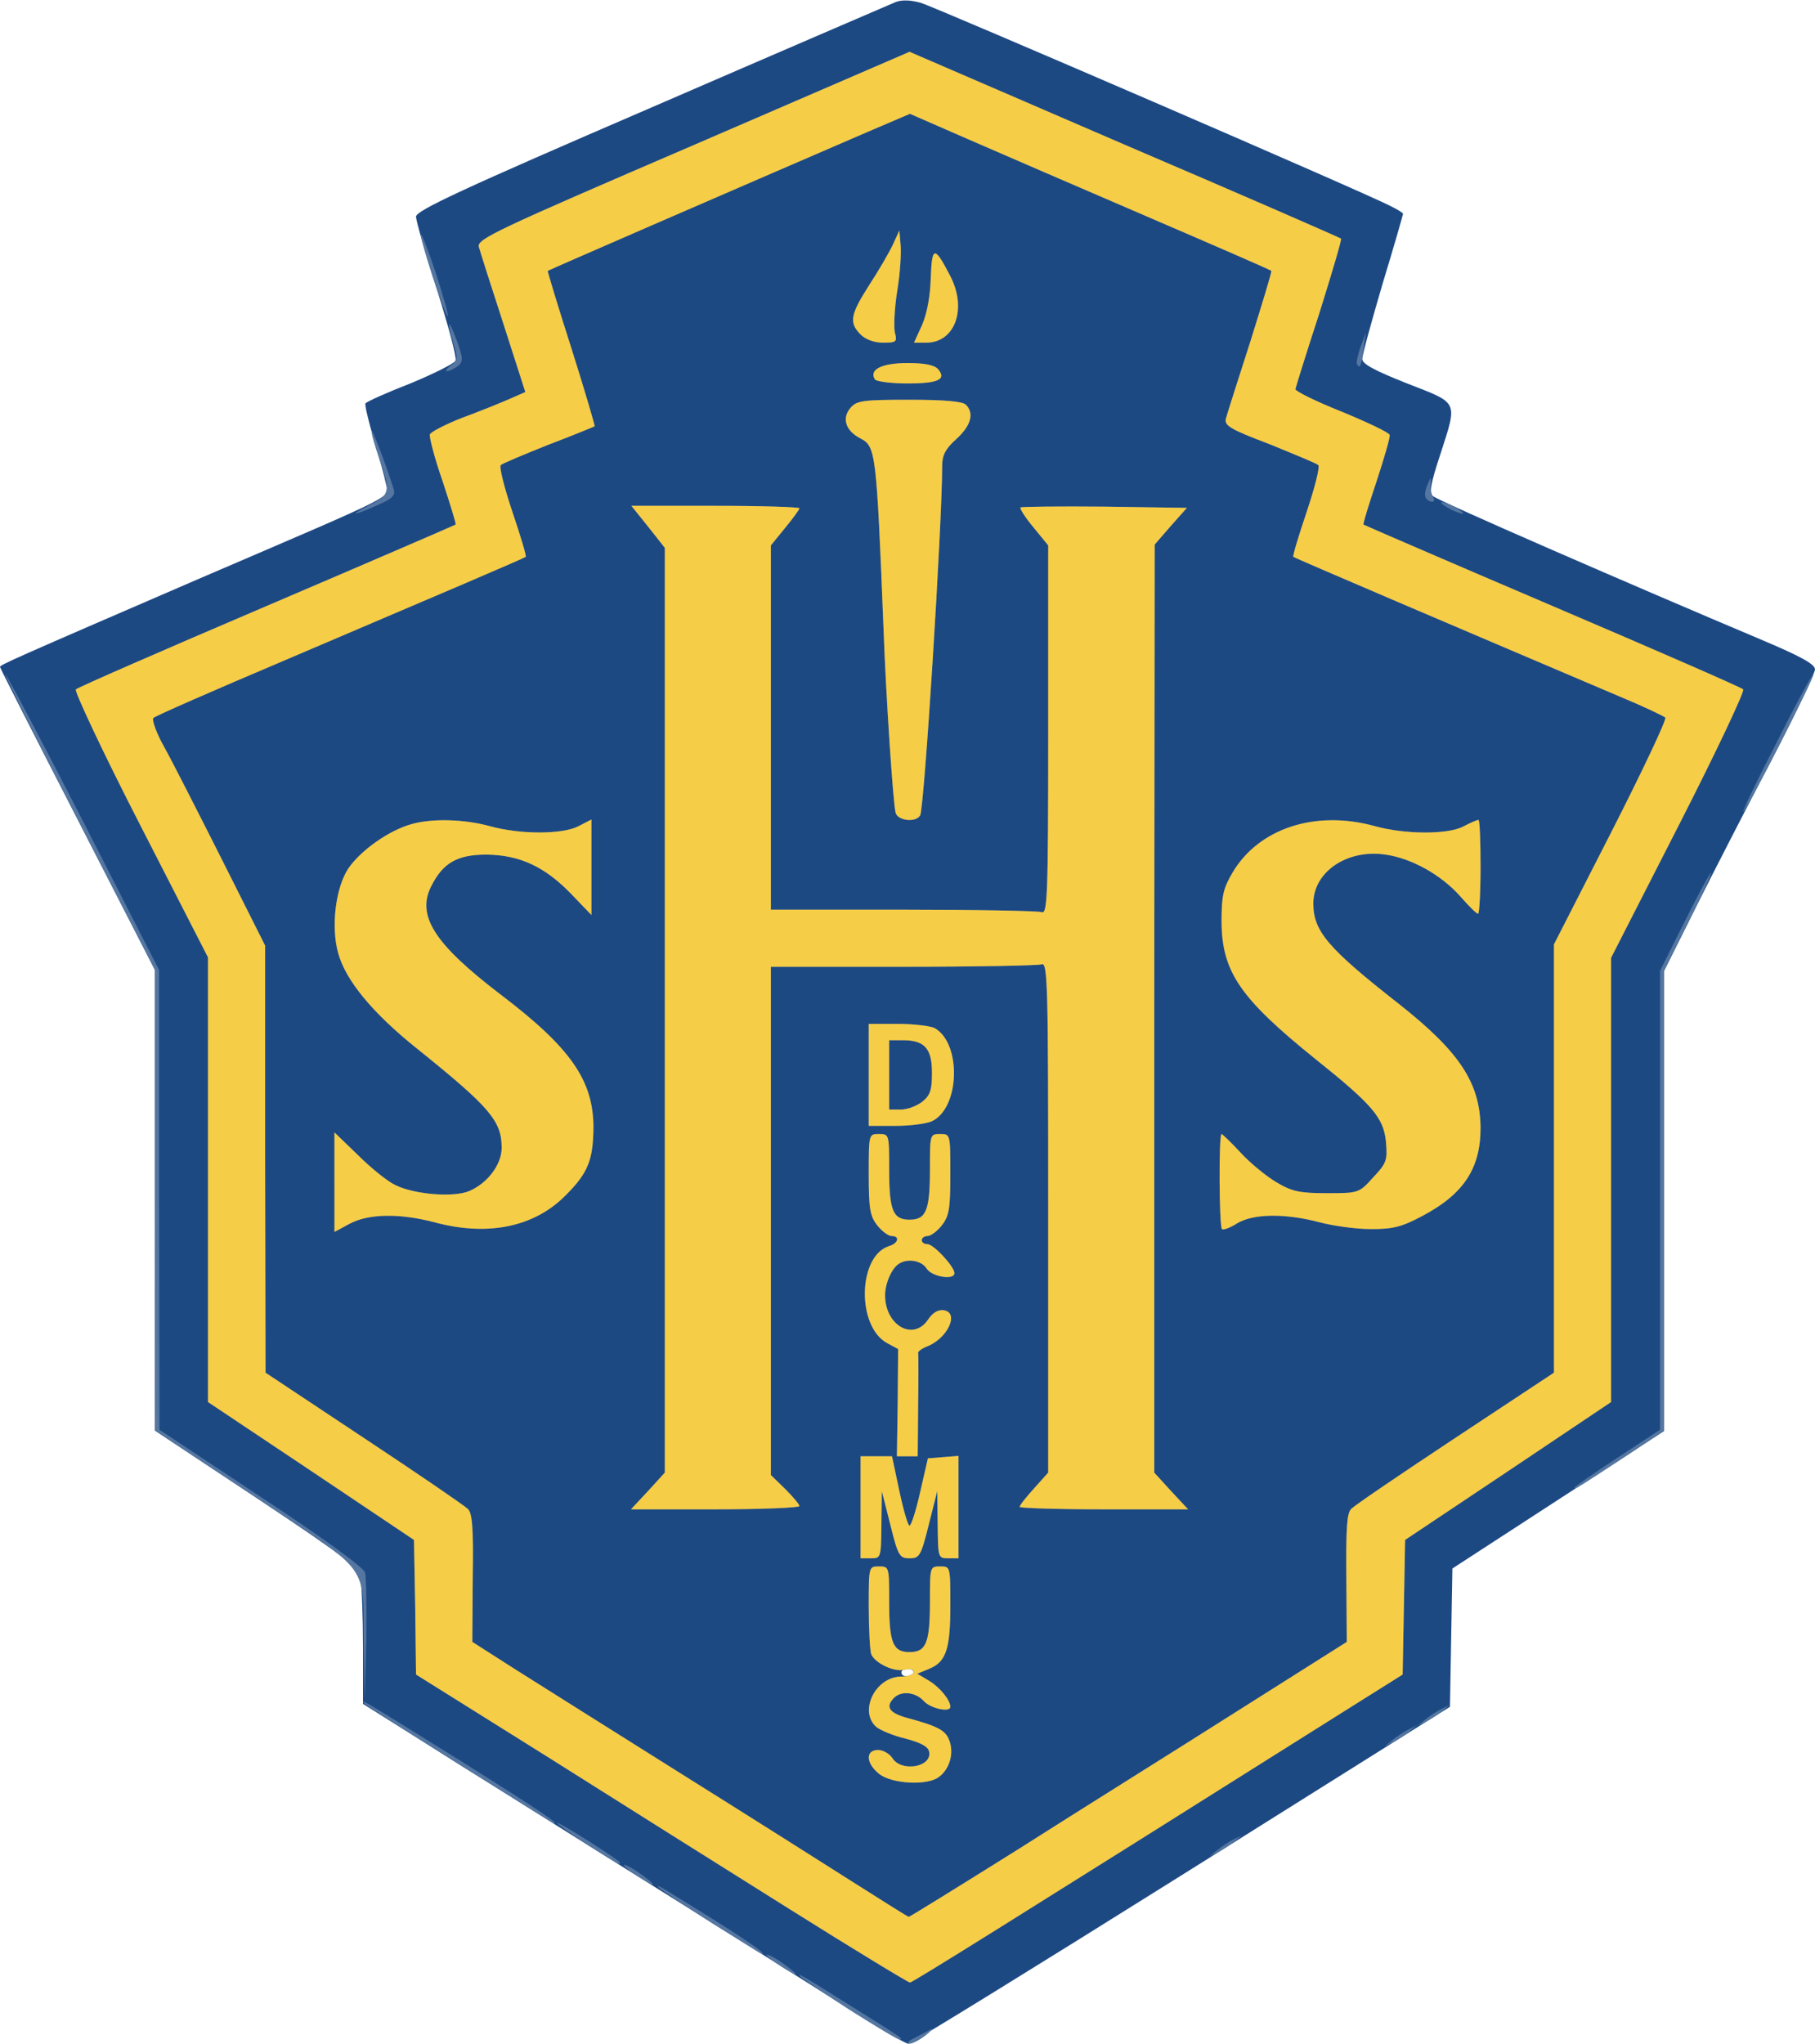 <!DOCTYPE svg PUBLIC "-//W3C//DTD SVG 20010904//EN" "http://www.w3.org/TR/2001/REC-SVG-20010904/DTD/svg10.dtd">
<svg version="1.0" xmlns="http://www.w3.org/2000/svg" width="445px" height="501px" viewBox="0 0 4450 5010" preserveAspectRatio="xMidYMid meet">
<g id="layer101" fill="#1d4983" stroke="none">
 <path d="M2085 4927 c-72 -46 -370 -233 -663 -416 l-532 -334 0 -137 c0 -76 -3 -152 -6 -170 -6 -29 -32 -49 -255 -198 l-249 -165 0 -565 0 -564 -190 -370 c-105 -203 -190 -371 -190 -373 0 -5 29 -18 485 -215 512 -220 468 -198 461 -235 -3 -16 -17 -66 -30 -110 -13 -44 -22 -83 -20 -86 2 -4 51 -26 110 -49 58 -24 108 -49 111 -56 3 -8 -18 -86 -46 -175 -28 -88 -51 -168 -51 -178 0 -15 119 -70 576 -267 316 -137 586 -253 600 -259 16 -6 37 -5 62 2 36 11 1091 466 1151 498 17 8 31 17 31 19 0 2 -22 79 -50 171 -27 92 -50 175 -50 185 0 12 29 28 110 60 128 50 124 41 81 175 -23 69 -27 93 -18 101 11 11 492 220 805 352 97 41 132 60 132 73 0 9 -48 109 -106 221 -58 111 -142 274 -185 360 l-79 158 0 564 0 564 -259 168 -260 169 -3 169 -3 170 -658 413 c-362 227 -664 413 -670 413 -7 0 -71 -38 -142 -83z m155 -827 c0 -5 -7 -10 -15 -10 -8 0 -15 5 -15 10 0 6 7 10 15 10 8 0 15 -4 15 -10z"/>
 </g>
<g id="layer102" fill="#5476a0" stroke="none">
 <path d="M2242 4996 c16 -8 34 -18 40 -21 7 -4 2 3 -12 14 -14 11 -32 21 -40 21 -8 0 -3 -7 12 -14z"/>
 <path d="M2083 4927 c-61 -40 -115 -76 -120 -81 -11 -12 0 -6 132 77 120 75 123 77 109 76 -5 0 -59 -33 -121 -72z"/>
 <path d="M1939 4682 c-156 -98 -427 -268 -601 -378 l-318 -199 -2 -165 -3 -165 -252 -169 -253 -169 0 -545 0 -545 -166 -324 c-93 -181 -162 -329 -158 -333 5 -5 216 -97 469 -205 253 -108 461 -198 462 -199 2 -1 -13 -49 -32 -107 -20 -57 -33 -109 -31 -114 2 -6 37 -24 77 -40 41 -15 93 -36 116 -46 l41 -18 -54 -168 c-30 -92 -57 -177 -60 -188 -5 -19 45 -42 526 -249 l530 -229 528 228 c290 124 528 228 530 230 2 2 -22 83 -53 182 -32 98 -58 182 -59 187 0 5 50 30 113 55 63 26 116 51 118 57 2 5 -13 56 -32 114 -19 57 -34 105 -32 106 1 1 209 91 462 199 253 108 464 200 469 205 4 4 -65 151 -158 333 l-166 325 0 544 0 545 -252 169 -253 169 -3 165 -3 165 -137 86 c-834 525 -1065 669 -1071 669 -4 0 -136 -80 -292 -178z m558 -149 c146 -93 388 -244 536 -338 l269 -170 -1 -156 c-1 -121 1 -160 12 -170 7 -8 122 -86 255 -174 l242 -160 0 -525 0 -525 140 -274 c77 -151 137 -278 133 -282 -5 -4 -55 -28 -113 -52 -388 -165 -796 -339 -799 -342 -2 -2 13 -52 33 -111 20 -60 33 -111 28 -114 -4 -4 -58 -26 -119 -51 -100 -38 -112 -46 -107 -64 3 -11 30 -96 60 -189 29 -93 53 -171 51 -172 -1 -2 -137 -61 -302 -132 -165 -71 -364 -157 -442 -191 l-142 -62 -103 44 c-343 148 -783 339 -785 341 -1 1 25 87 58 190 33 104 58 190 57 191 -2 1 -52 22 -113 45 -60 24 -113 46 -117 50 -5 3 8 54 28 114 20 59 35 109 33 111 -5 4 -188 82 -594 255 -170 72 -314 135 -319 140 -4 4 7 37 27 72 19 34 82 158 141 275 l106 211 0 524 1 523 241 160 c133 88 247 166 255 174 11 10 14 48 12 170 l-1 156 108 69 c60 38 240 151 399 251 160 100 351 221 425 268 74 47 136 86 138 86 1 1 122 -74 269 -166z"/>
 <path d="M2156 4349 c-33 -26 -35 -59 -3 -59 12 0 28 9 35 20 22 35 98 22 90 -16 -2 -12 -20 -22 -58 -32 -30 -7 -63 -21 -72 -29 -43 -39 -1 -123 62 -123 16 0 30 -5 30 -11 0 -7 -9 -9 -22 -6 -25 7 -73 -16 -82 -38 -3 -9 -6 -61 -6 -116 0 -99 0 -99 25 -99 25 0 25 1 25 86 0 101 9 124 50 124 41 0 50 -23 50 -124 0 -85 0 -86 25 -86 25 0 25 0 25 95 0 107 -10 139 -52 156 l-29 12 30 18 c26 16 51 47 51 63 0 15 -49 4 -65 -14 -20 -22 -55 -26 -73 -8 -22 22 -12 37 31 49 78 21 96 31 105 57 11 31 0 69 -26 88 -28 22 -115 17 -146 -7z"/>
 <path d="M2110 3695 l0 -125 38 0 39 0 18 85 c10 47 21 85 25 85 4 0 16 -37 26 -82 l19 -83 38 -3 37 -3 0 125 0 126 -25 0 c-25 0 -25 -1 -26 -82 l-1 -83 -21 83 c-19 77 -23 82 -47 82 -24 0 -28 -5 -47 -82 l-21 -83 -1 83 c-1 81 -1 82 -26 82 l-25 0 0 -125z"/>
 <path d="M1589 3655 l41 -45 0 -1133 0 -1134 -41 -52 -41 -51 206 0 c113 0 206 3 206 6 0 3 -16 25 -35 48 l-35 43 0 447 0 446 324 0 c178 0 331 3 340 6 14 6 16 -38 16 -446 l0 -453 -36 -44 c-20 -24 -34 -46 -32 -49 3 -2 96 -3 206 -2 l202 3 -40 45 -39 45 -1 1138 0 1137 41 45 42 45 -207 0 c-113 0 -206 -3 -206 -6 0 -4 16 -24 35 -45 l35 -39 0 -626 c0 -567 -1 -626 -16 -620 -9 3 -162 6 -340 6 l-324 0 0 623 0 623 35 34 c19 19 35 38 35 42 0 4 -93 8 -206 8 l-207 0 42 -45z"/>
 <path d="M2201 3438 l1 -131 -26 -14 c-76 -40 -73 -213 3 -238 24 -7 28 -25 7 -25 -8 0 -24 -12 -35 -26 -18 -23 -21 -41 -21 -125 0 -99 0 -99 25 -99 25 0 25 1 25 86 0 101 9 124 50 124 41 0 50 -23 50 -124 0 -85 0 -86 25 -86 25 0 25 0 25 99 0 84 -3 102 -21 125 -11 14 -27 26 -35 26 -8 0 -14 5 -14 10 0 6 6 10 14 10 15 0 66 55 66 71 0 18 -55 9 -68 -11 -12 -20 -47 -26 -68 -12 -18 11 -34 49 -34 77 0 75 70 114 106 59 11 -16 24 -24 38 -22 39 6 9 70 -42 89 -12 5 -22 12 -21 16 1 5 1 63 0 131 l-1 122 -25 0 -26 0 2 -132z"/>
 <path d="M820 2898 l0 -122 58 56 c31 31 72 64 91 73 46 23 142 31 181 15 45 -19 80 -65 80 -106 0 -66 -28 -99 -207 -243 -109 -87 -176 -168 -194 -235 -18 -65 -6 -160 25 -207 30 -44 100 -94 156 -109 50 -14 127 -12 190 5 74 21 180 21 219 0 l31 -16 0 117 0 117 -50 -52 c-64 -66 -125 -95 -207 -96 -72 0 -107 20 -136 78 -36 72 8 141 169 264 174 132 229 212 229 328 -1 78 -13 110 -67 164 -77 79 -192 103 -324 67 -85 -22 -160 -21 -207 4 l-37 20 0 -122z"/>
 <path d="M2996 3013 c-7 -7 -8 -233 -1 -233 2 0 24 21 47 46 23 25 62 57 87 72 39 23 57 27 124 27 78 0 79 0 114 -39 33 -35 35 -42 31 -88 -6 -58 -33 -90 -173 -202 -185 -149 -229 -214 -230 -336 0 -64 4 -82 27 -121 64 -108 202 -154 348 -114 75 21 180 21 218 1 17 -9 33 -16 37 -16 3 0 5 52 5 115 0 63 -3 115 -6 115 -4 0 -23 -19 -44 -43 -46 -52 -119 -93 -183 -102 -94 -14 -177 42 -177 120 0 68 36 110 211 247 148 117 198 193 199 303 0 99 -41 162 -143 216 -51 27 -71 32 -126 32 -36 0 -94 -8 -127 -17 -84 -22 -161 -21 -201 3 -17 11 -34 17 -37 14z"/>
 <path d="M2130 2635 l0 -125 71 0 c39 0 79 5 90 10 67 37 63 197 -7 229 -14 6 -54 11 -89 11 l-65 0 0 -125z m131 66 c20 -16 24 -29 24 -71 0 -60 -18 -80 -72 -80 l-33 0 0 85 0 85 29 0 c16 0 39 -9 52 -19z"/>
 <path d="M2196 1993 c-6 -20 -24 -287 -30 -458 -17 -426 -19 -441 -56 -460 -37 -19 -47 -50 -24 -76 15 -17 31 -19 144 -19 85 0 130 4 138 12 21 21 13 51 -23 84 -27 24 -35 40 -35 66 0 144 -44 841 -54 857 -11 18 -54 13 -60 -6z"/>
 <path d="M2145 930 c-15 -24 17 -40 80 -40 43 0 66 5 75 15 21 25 1 35 -75 35 -41 0 -77 -5 -80 -10z"/>
 <path d="M2110 820 c-29 -29 -25 -49 21 -121 23 -35 49 -80 58 -99 l16 -35 3 35 c2 19 -1 70 -8 112 -7 43 -9 89 -6 103 6 23 4 25 -29 25 -22 0 -43 -8 -55 -20z"/>
 <path d="M2261 796 c12 -28 20 -71 21 -115 3 -78 9 -79 47 -6 43 81 13 165 -58 165 l-30 0 20 -44z"/>
 <path d="M1913 4819 c-35 -22 -46 -37 -15 -20 22 13 58 40 52 41 -3 0 -20 -10 -37 -21z"/>
 <path d="M1745 4714 c-66 -42 -124 -81 -130 -87 -5 -6 1 -4 15 5 171 104 254 159 238 158 -2 0 -57 -35 -123 -76z"/>
 <path d="M1563 4599 c-35 -22 -46 -37 -15 -20 22 13 58 40 52 41 -3 0 -20 -10 -37 -21z"/>
 <path d="M1448 4527 c-61 -39 -106 -73 -68 -52 41 23 140 87 140 91 0 6 -2 6 -72 -39z"/>
 <path d="M2985 4535 c11 -9 29 -21 40 -26 l20 -10 -20 16 c-11 9 -29 21 -40 26 l-20 10 20 -16z"/>
 <path d="M1128 4327 c-125 -79 -231 -147 -235 -151 -12 -14 7 -2 245 146 189 119 235 150 220 148 -2 -1 -105 -65 -230 -143z"/>
 <path d="M3415 4265 c11 -9 29 -21 40 -26 l20 -10 -20 16 c-11 9 -29 21 -40 26 l-20 10 20 -16z"/>
 <path d="M3495 4215 c11 -9 29 -21 40 -26 l20 -10 -20 16 c-11 9 -29 21 -40 26 l-20 10 20 -16z"/>
 <path d="M892 4034 c-3 -206 23 -171 -263 -362 l-249 -165 0 -565 0 -564 -185 -360 c-102 -199 -184 -363 -182 -365 2 -2 88 161 191 361 l186 364 0 564 1 563 249 165 c155 102 252 173 255 185 3 11 4 85 3 165 l-4 145 -2 -131z"/>
 <path d="M3860 3647 c0 -2 47 -35 105 -73 l105 -69 0 -563 0 -562 60 -120 c33 -66 62 -120 65 -120 3 0 -22 54 -55 120 l-60 120 0 563 0 564 -82 55 c-128 84 -138 91 -138 85z"/>
 <path d="M4356 1820 c47 -94 88 -169 90 -167 5 4 -165 337 -172 337 -3 0 34 -77 82 -170z"/>
 <path d="M908 1237 c48 -24 50 -32 22 -112 -11 -32 -20 -63 -19 -69 0 -9 32 74 54 142 5 17 -2 24 -41 41 -60 27 -71 26 -16 -2z"/>
 <path d="M3550 1245 c-14 -8 -20 -14 -15 -14 6 0 21 6 35 14 14 8 21 14 15 14 -5 0 -21 -6 -35 -14z"/>
 <path d="M3496 1221 c-4 -5 -2 -20 4 -33 8 -19 9 -20 8 -3 -2 11 1 26 5 33 5 6 4 12 -2 12 -5 0 -12 -4 -15 -9z"/>
 <path d="M1105 896 c17 -12 18 -18 7 -53 -18 -60 -13 -65 8 -8 16 45 16 51 2 63 -9 6 -20 12 -26 12 -5 0 -1 -6 9 -14z"/>
 <path d="M3327 893 c-2 -4 2 -24 9 -43 l13 -35 -6 40 c-6 44 -9 50 -16 38z"/>
 <path d="M1061 679 c-18 -55 -31 -102 -29 -104 2 -3 19 41 37 96 18 55 31 102 29 104 -2 3 -19 -41 -37 -96z"/>
 </g>
<g id="layer103" fill="#f6cd47" stroke="none">
 <path d="M1939 4682 c-156 -98 -427 -268 -601 -378 l-318 -199 -2 -165 -3 -165 -252 -169 -253 -169 0 -545 0 -545 -166 -324 c-93 -181 -162 -329 -158 -333 5 -5 216 -97 469 -205 253 -108 461 -198 462 -199 2 -1 -13 -49 -32 -107 -20 -57 -33 -109 -31 -114 2 -6 37 -24 77 -40 41 -15 93 -36 116 -46 l41 -18 -54 -168 c-30 -92 -57 -177 -60 -188 -5 -19 45 -42 526 -249 l530 -229 528 228 c290 124 528 228 530 230 2 2 -22 83 -53 182 -32 98 -58 182 -59 187 0 5 50 30 113 55 63 26 116 51 118 57 2 5 -13 56 -32 114 -19 57 -34 105 -32 106 1 1 209 91 462 199 253 108 464 200 469 205 4 4 -65 151 -158 333 l-166 325 0 544 0 545 -252 169 -253 169 -3 165 -3 165 -137 86 c-834 525 -1065 669 -1071 669 -4 0 -136 -80 -292 -178z m558 -149 c146 -93 388 -244 536 -338 l269 -170 -1 -156 c-1 -121 1 -160 12 -170 7 -8 122 -86 255 -174 l242 -160 0 -525 0 -525 140 -274 c77 -151 137 -278 133 -282 -5 -4 -55 -28 -113 -52 -388 -165 -796 -339 -799 -342 -2 -2 13 -52 33 -111 20 -60 33 -111 28 -114 -4 -4 -58 -26 -119 -51 -100 -38 -112 -46 -107 -64 3 -11 30 -96 60 -189 29 -93 53 -171 51 -172 -1 -2 -137 -61 -302 -132 -165 -71 -364 -157 -442 -191 l-142 -62 -103 44 c-343 148 -783 339 -785 341 -1 1 25 87 58 190 33 104 58 190 57 191 -2 1 -52 22 -113 45 -60 24 -113 46 -117 50 -5 3 8 54 28 114 20 59 35 109 33 111 -5 4 -188 82 -594 255 -170 72 -314 135 -319 140 -4 4 7 37 27 72 19 34 82 158 141 275 l106 211 0 524 1 523 241 160 c133 88 247 166 255 174 11 10 14 48 12 170 l-1 156 108 69 c60 38 240 151 399 251 160 100 351 221 425 268 74 47 136 86 138 86 1 1 122 -74 269 -166z"/>
 <path d="M2156 4349 c-33 -26 -35 -59 -3 -59 12 0 28 9 35 20 22 35 98 22 90 -16 -2 -12 -20 -22 -58 -32 -30 -7 -63 -21 -72 -29 -43 -39 -1 -123 62 -123 16 0 30 -5 30 -11 0 -7 -9 -9 -22 -6 -25 7 -73 -16 -82 -38 -3 -9 -6 -61 -6 -116 0 -99 0 -99 25 -99 25 0 25 1 25 86 0 101 9 124 50 124 41 0 50 -23 50 -124 0 -85 0 -86 25 -86 25 0 25 0 25 95 0 107 -10 139 -52 156 l-29 12 30 18 c26 16 51 47 51 63 0 15 -49 4 -65 -14 -20 -22 -55 -26 -73 -8 -22 22 -12 37 31 49 78 21 96 31 105 57 11 31 0 69 -26 88 -28 22 -115 17 -146 -7z"/>
 <path d="M2110 3695 l0 -125 38 0 39 0 18 85 c10 47 21 85 25 85 4 0 16 -37 26 -82 l19 -83 38 -3 37 -3 0 125 0 126 -25 0 c-25 0 -25 -1 -26 -82 l-1 -83 -21 83 c-19 77 -23 82 -47 82 -24 0 -28 -5 -47 -82 l-21 -83 -1 83 c-1 81 -1 82 -26 82 l-25 0 0 -125z"/>
 <path d="M1589 3655 l41 -45 0 -1133 0 -1134 -41 -52 -41 -51 206 0 c113 0 206 3 206 6 0 3 -16 25 -35 48 l-35 43 0 447 0 446 324 0 c178 0 331 3 340 6 14 6 16 -38 16 -446 l0 -453 -36 -44 c-20 -24 -34 -46 -32 -49 3 -2 96 -3 206 -2 l202 3 -40 45 -39 45 -1 1138 0 1137 41 45 42 45 -207 0 c-113 0 -206 -3 -206 -6 0 -4 16 -24 35 -45 l35 -39 0 -626 c0 -567 -1 -626 -16 -620 -9 3 -162 6 -340 6 l-324 0 0 623 0 623 35 34 c19 19 35 38 35 42 0 4 -93 8 -206 8 l-207 0 42 -45z"/>
 <path d="M2201 3438 l1 -131 -26 -14 c-76 -40 -73 -213 3 -238 24 -7 28 -25 7 -25 -8 0 -24 -12 -35 -26 -18 -23 -21 -41 -21 -125 0 -99 0 -99 25 -99 25 0 25 1 25 86 0 101 9 124 50 124 41 0 50 -23 50 -124 0 -85 0 -86 25 -86 25 0 25 0 25 99 0 84 -3 102 -21 125 -11 14 -27 26 -35 26 -8 0 -14 5 -14 10 0 6 6 10 14 10 15 0 66 55 66 71 0 18 -55 9 -68 -11 -12 -20 -47 -26 -68 -12 -18 11 -34 49 -34 77 0 75 70 114 106 59 11 -16 24 -24 38 -22 39 6 9 70 -42 89 -12 5 -22 12 -21 16 1 5 1 63 0 131 l-1 122 -25 0 -26 0 2 -132z"/>
 <path d="M820 2898 l0 -122 58 56 c31 31 72 64 91 73 46 23 142 31 181 15 45 -19 80 -65 80 -106 0 -66 -28 -99 -207 -243 -109 -87 -176 -168 -194 -235 -18 -65 -6 -160 25 -207 30 -44 100 -94 156 -109 50 -14 127 -12 190 5 74 21 180 21 219 0 l31 -16 0 117 0 117 -50 -52 c-64 -66 -125 -95 -207 -96 -72 0 -107 20 -136 78 -36 72 8 141 169 264 174 132 229 212 229 328 -1 78 -13 110 -67 164 -77 79 -192 103 -324 67 -85 -22 -160 -21 -207 4 l-37 20 0 -122z"/>
 <path d="M2996 3013 c-7 -7 -8 -233 -1 -233 2 0 24 21 47 46 23 25 62 57 87 72 39 23 57 27 124 27 78 0 79 0 114 -39 33 -35 35 -42 31 -88 -6 -58 -33 -90 -173 -202 -185 -149 -229 -214 -230 -336 0 -64 4 -82 27 -121 64 -108 202 -154 348 -114 75 21 180 21 218 1 17 -9 33 -16 37 -16 3 0 5 52 5 115 0 63 -3 115 -6 115 -4 0 -23 -19 -44 -43 -46 -52 -119 -93 -183 -102 -94 -14 -177 42 -177 120 0 68 36 110 211 247 148 117 198 193 199 303 0 99 -41 162 -143 216 -51 27 -71 32 -126 32 -36 0 -94 -8 -127 -17 -84 -22 -161 -21 -201 3 -17 11 -34 17 -37 14z"/>
 <path d="M2130 2635 l0 -125 71 0 c39 0 79 5 90 10 67 37 63 197 -7 229 -14 6 -54 11 -89 11 l-65 0 0 -125z m131 66 c20 -16 24 -29 24 -71 0 -60 -18 -80 -72 -80 l-33 0 0 85 0 85 29 0 c16 0 39 -9 52 -19z"/>
 <path d="M2196 1993 c-6 -20 -24 -287 -30 -458 -17 -426 -19 -441 -56 -460 -37 -19 -47 -50 -24 -76 15 -17 31 -19 144 -19 85 0 130 4 138 12 21 21 13 51 -23 84 -27 24 -35 40 -35 66 0 144 -44 841 -54 857 -11 18 -54 13 -60 -6z"/>
 <path d="M2145 930 c-15 -24 17 -40 80 -40 43 0 66 5 75 15 21 25 1 35 -75 35 -41 0 -77 -5 -80 -10z"/>
 <path d="M2110 820 c-29 -29 -25 -49 21 -121 23 -35 49 -80 58 -99 l16 -35 3 35 c2 19 -1 70 -8 112 -7 43 -9 89 -6 103 6 23 4 25 -29 25 -22 0 -43 -8 -55 -20z"/>
 <path d="M2261 796 c12 -28 20 -71 21 -115 3 -78 9 -79 47 -6 43 81 13 165 -58 165 l-30 0 20 -44z"/>
 </g>

</svg>